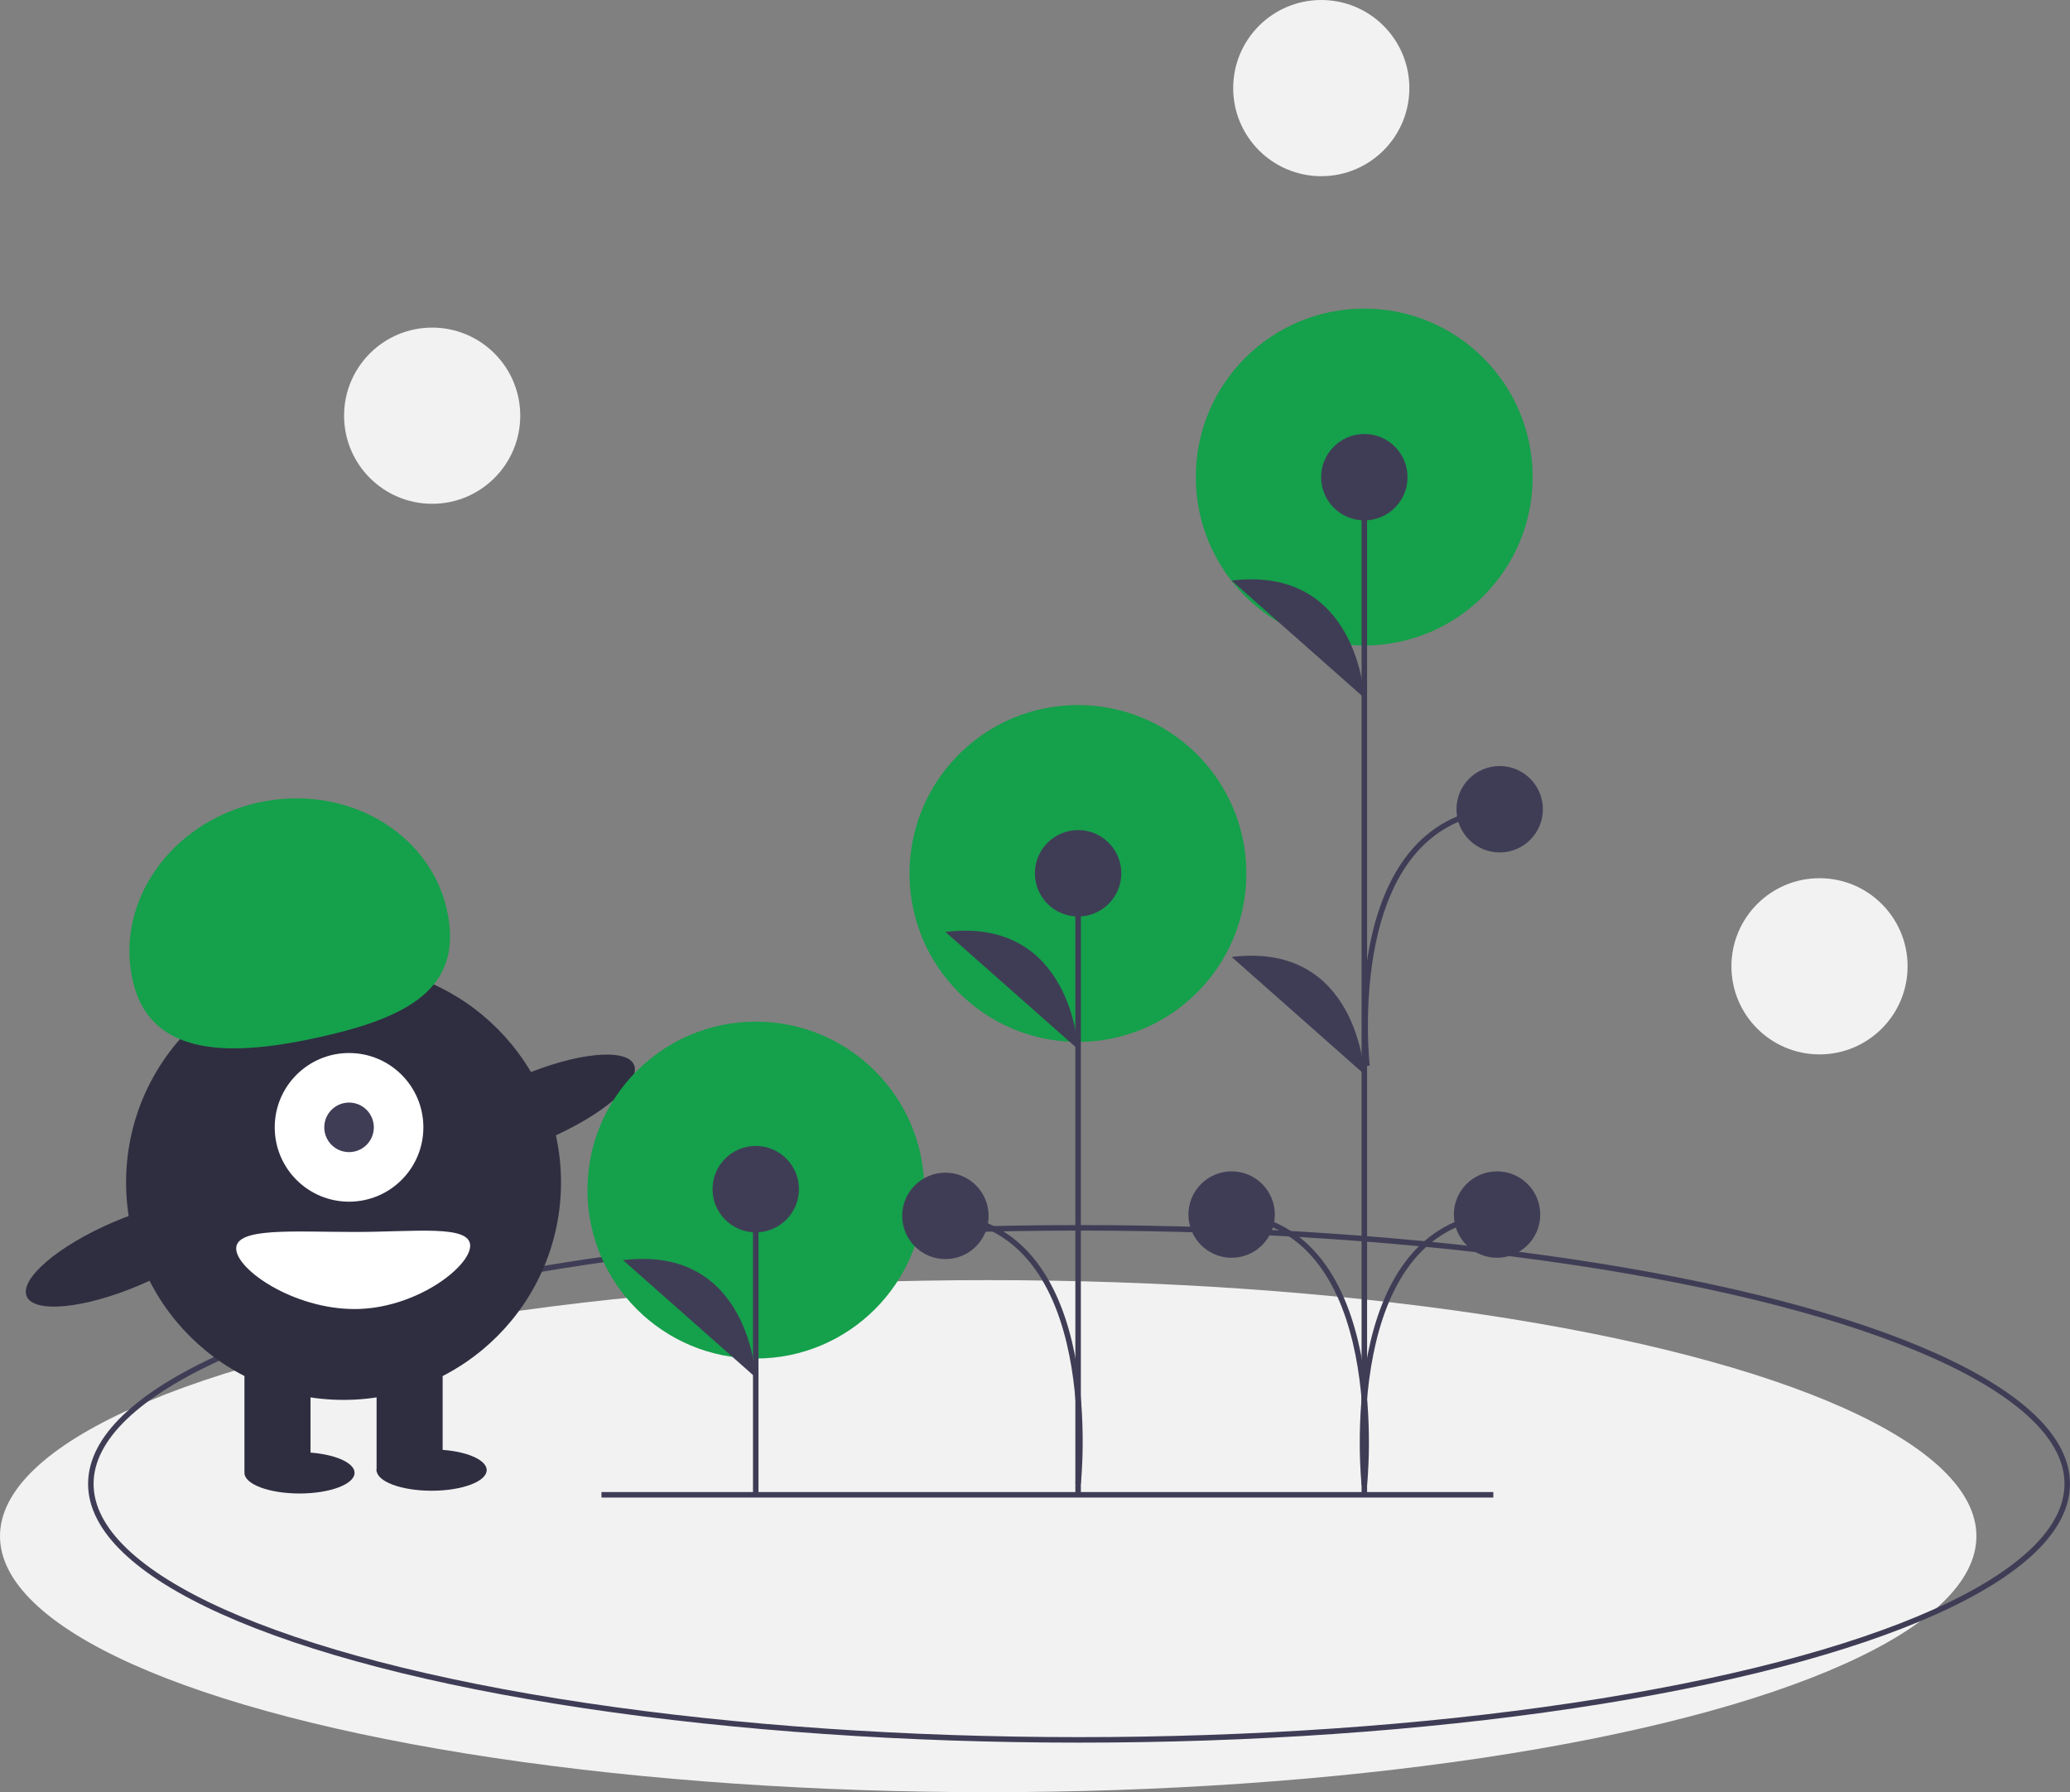 <svg xmlns="http://www.w3.org/2000/svg" id="b82ffadf-cd82-44b9-9c6d-e262570a0ac0" data-name="Layer 1" width="752" height="651" viewBox="0 0 752 651" class="injected-svg gridItem__media" xmlns:xlink="http://www.w3.org/1999/xlink"><rect x="0" y="0" width="752" height="651" fill="#808080" stroke="none"/><title>blooming</title><ellipse cx="359" cy="558" rx="359" ry="93" fill="#F2F2F2"></ellipse><circle cx="495.603" cy="173.285" r="61.186" fill="#15A04B"></circle><circle cx="391.603" cy="317.285" r="61.186" fill="#15A04B"></circle><ellipse cx="392" cy="539" rx="359" ry="93" fill="none" stroke="#3F3D56" stroke-miterlimit="10" stroke-width="2px"></ellipse><circle cx="124.805" cy="429.5" r="79" fill="#2F2E41"></circle><rect x="88.805" y="491.5" width="24" height="43" fill="#2F2E41"></rect><rect x="136.805" y="491.5" width="24" height="43" fill="#2F2E41"></rect><ellipse cx="108.805" cy="535" rx="20" ry="7.5" fill="#2F2E41"></ellipse><ellipse cx="156.805" cy="534" rx="20" ry="7.5" fill="#2F2E41"></ellipse><circle cx="126.805" cy="409.5" r="27" fill="#FFFFFF"></circle><circle cx="126.805" cy="409.5" r="9" fill="#3F3D56"></circle><path d="M272.672,480.532c-6.379-28.568,14.012-57.434,45.544-64.475s62.265,10.41,68.644,38.978-14.519,39.104-46.051,46.145S279.051,509.1,272.672,480.532Z" transform="translate(-224.5 -124.5)" fill="#15A04B"></path><ellipse cx="418.52" cy="526.844" rx="39.5" ry="12.4" transform="translate(-398.042 82.677) rotate(-23.171)" fill="#2F2E41"></ellipse><ellipse cx="270.52" cy="579.844" rx="39.5" ry="12.4" transform="translate(-430.835 28.718) rotate(-23.171)" fill="#2F2E41"></ellipse><path d="M395.305,577c0,7.732-19.909,23-42,23s-43-14.268-43-22,20.909-6,43-6S395.305,569.268,395.305,577Z" transform="translate(-224.5 -124.5)" fill="#FFFFFF"></path><circle cx="274.603" cy="432.285" r="61.186" fill="#15A04B"></circle><line x1="274.549" y1="542.937" x2="274.549" y2="431.949" fill="#3F3D56" stroke="#3F3D56" stroke-miterlimit="10" stroke-width="2px"></line><circle cx="274.549" cy="431.949" r="15.695" fill="#3F3D56"></circle><path d="M499.049,624.853s-2.242-48.225-48.207-42.619" transform="translate(-224.5 -124.5)" fill="#3F3D56"></path><line x1="495.641" y1="543.716" x2="495.641" y2="173.51" fill="#3F3D56" stroke="#3F3D56" stroke-miterlimit="10" stroke-width="2px"></line><circle cx="495.641" cy="173.335" r="15.695" fill="#3F3D56"></circle><circle cx="447.434" cy="441.18" r="15.695" fill="#3F3D56"></circle><path d="M720.141,378.007s-2.242-48.225-48.207-42.619" transform="translate(-224.5 -124.5)" fill="#3F3D56"></path><path d="M720.141,514.719s-2.242-48.225-48.207-42.619" transform="translate(-224.5 -124.5)" fill="#3F3D56"></path><path d="M720.141,663.902s10.09-93.737-48.207-98.221" transform="translate(-224.5 -124.5)" fill="none" stroke="#3F3D56" stroke-miterlimit="10" stroke-width="2px"></path><circle cx="543.855" cy="441.18" r="15.695" fill="#3F3D56"></circle><path d="M720.148,663.902s-10.09-93.737,48.207-98.221" transform="translate(-224.5 -124.5)" fill="none" stroke="#3F3D56" stroke-miterlimit="10" stroke-width="2px"></path><circle cx="544.811" cy="293.952" r="15.695" fill="#3F3D56"></circle><path d="M721.104,511.673s-10.09-88.737,48.207-93.221" transform="translate(-224.5 -124.5)" fill="none" stroke="#3F3D56" stroke-miterlimit="10" stroke-width="2px"></path><line x1="391.659" y1="543.194" x2="391.659" y2="317.217" fill="#3F3D56" stroke="#3F3D56" stroke-miterlimit="10" stroke-width="2px"></line><circle cx="391.659" cy="317.217" r="15.695" fill="#3F3D56"></circle><path d="M616.159,505.637s-2.242-48.225-48.207-42.619" transform="translate(-224.5 -124.5)" fill="#3F3D56"></path><path d="M616.159,663.38s10.09-92.737-48.207-97.221" transform="translate(-224.5 -124.5)" fill="none" stroke="#3F3D56" stroke-miterlimit="10" stroke-width="2px"></path><circle cx="343.452" cy="441.658" r="15.695" fill="#3F3D56"></circle><line x1="218.507" y1="542.976" x2="542.507" y2="542.976" fill="none" stroke="#3F3D56" stroke-miterlimit="10" stroke-width="2px"></line><circle cx="661" cy="351" r="32" fill="#F2F2F2"></circle><circle cx="157" cy="151" r="32" fill="#F2F2F2"></circle><circle cx="480" cy="32" r="32" fill="#F2F2F2"></circle></svg>